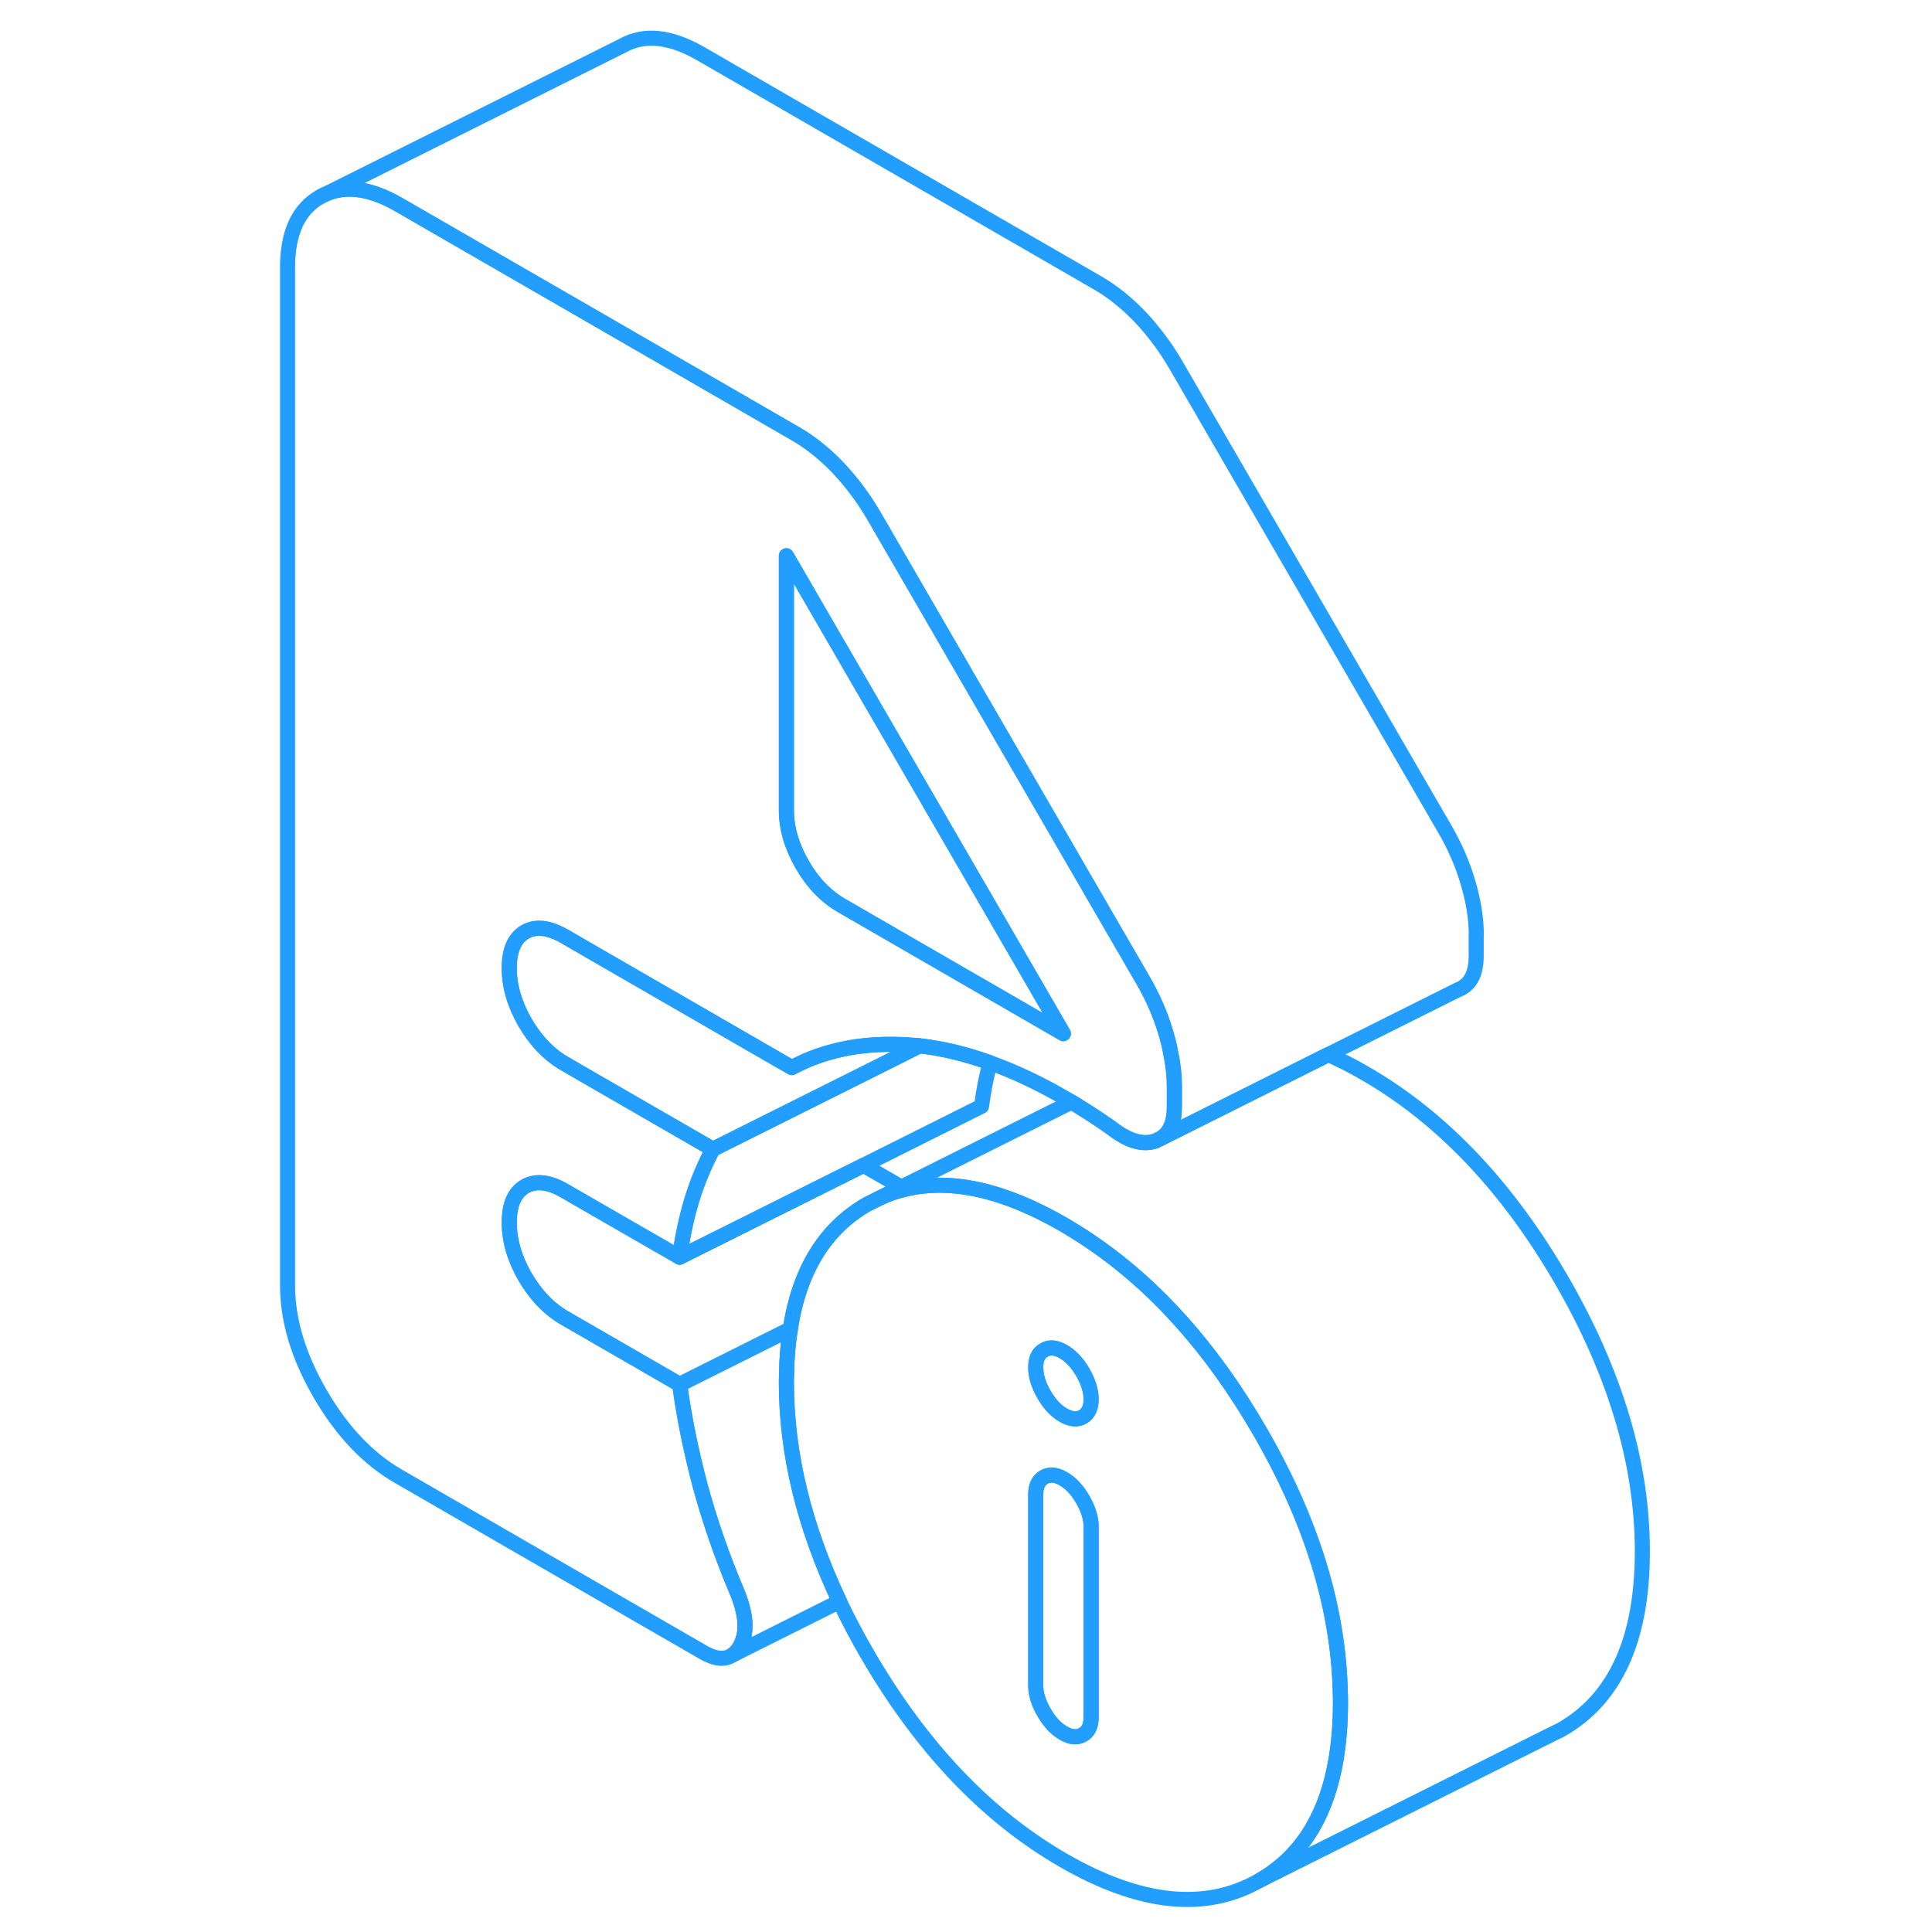 <svg width="48" height="48" viewBox="0 0 94 128" fill="none" xmlns="http://www.w3.org/2000/svg" stroke-width="1px" stroke-linecap="round" stroke-linejoin="round"><path d="M71.8 112.22C71.69 106.57 69.91 100.76 66.44 94.78C63.26 89.29 59.48 85.08 55.11 82.16C54.57 81.79 54.01 81.45 53.45 81.12C49.5 78.84 46 78.06 42.96 78.79C42.37 78.93 41.8 79.12 41.25 79.39L40.46 79.78C37.67 81.38 35.96 84.14 35.36 88.05C35.21 89.01 35.12 90.02 35.11 91.11C35.1 91.27 35.1 91.43 35.1 91.59C35.1 96.31 36.28 101.15 38.62 106.1C39.17 107.27 39.78 108.42 40.46 109.59C44.04 115.76 48.37 120.32 53.45 123.25C58.53 126.18 62.86 126.63 66.44 124.59C70.02 122.55 71.81 118.61 71.81 112.78C71.81 112.59 71.81 112.41 71.8 112.22ZM55.29 113.78C55.29 114.34 55.1 114.73 54.74 114.93C54.37 115.14 53.94 115.11 53.45 114.82C52.96 114.54 52.53 114.08 52.17 113.45C51.8 112.82 51.62 112.22 51.62 111.66V99.02C51.62 98.46 51.8 98.07 52.17 97.86C52.23 97.82 52.29 97.8 52.36 97.78C52.68 97.67 53.04 97.74 53.45 97.97C53.94 98.26 54.37 98.71 54.74 99.35C55.1 99.98 55.29 100.58 55.29 101.14V113.78ZM54.74 93.87C54.37 94.08 53.94 94.04 53.45 93.76C52.96 93.48 52.53 93.02 52.17 92.39C51.8 91.75 51.62 91.16 51.62 90.59C51.62 90.02 51.8 89.65 52.17 89.44C52.53 89.23 52.96 89.26 53.45 89.55C53.94 89.83 54.37 90.29 54.74 90.92C55.1 91.55 55.29 92.15 55.29 92.71C55.29 93.27 55.1 93.66 54.74 93.87Z" stroke="#229EFF" stroke-linejoin="round"/><path d="M55.29 92.71C55.29 93.27 55.1 93.66 54.74 93.87C54.37 94.08 53.94 94.04 53.45 93.76C52.96 93.48 52.53 93.02 52.17 92.39C51.8 91.75 51.62 91.16 51.62 90.59C51.62 90.02 51.8 89.65 52.17 89.44C52.53 89.23 52.96 89.26 53.45 89.55C53.94 89.83 54.37 90.29 54.74 90.92C55.1 91.55 55.29 92.15 55.29 92.71Z" stroke="#229EFF" stroke-linejoin="round"/><path d="M55.29 101.14V113.78C55.29 114.34 55.1 114.73 54.74 114.93C54.37 115.14 53.94 115.11 53.45 114.82C52.96 114.54 52.53 114.08 52.17 113.45C51.8 112.82 51.62 112.22 51.62 111.66V99.02C51.62 98.46 51.8 98.07 52.17 97.86C52.23 97.82 52.29 97.8 52.36 97.78C52.68 97.67 53.04 97.74 53.45 97.97C53.94 98.26 54.37 98.71 54.74 99.35C55.1 99.98 55.29 100.58 55.29 101.14Z" stroke="#229EFF" stroke-linejoin="round"/><path d="M42.72 78.65L41.25 79.39L40.46 79.78C37.67 81.38 35.96 84.14 35.36 88.05L32.39 89.54L28.03 91.72L20.41 87.32C19.37 86.72 18.5 85.81 17.79 84.6C17.09 83.39 16.74 82.18 16.74 80.99C16.74 79.8 17.09 79 17.79 78.6C18.5 78.2 19.37 78.29 20.41 78.9L23.29 80.56L28.03 83.29L40.22 77.2C40.28 77.24 40.34 77.28 40.41 77.32L42.72 78.65Z" stroke="#229EFF" stroke-linejoin="round"/><path d="M60.55 69.73C60.48 69.31 60.37 68.88 60.24 68.45C59.88 67.22 59.36 66.03 58.68 64.87L56.1 60.42L40.88 34.15C40.2 32.99 39.42 31.95 38.54 31.01C37.65 30.08 36.72 29.33 35.74 28.76L22.05 20.85L9.4 13.55C7.38 12.39 5.65 12.22 4.21 13.04C2.77 13.86 2.05 15.42 2.05 17.74V85.15C2.05 87.47 2.77 89.86 4.21 92.34C5.65 94.82 7.38 96.65 9.4 97.81L29.59 109.47C30.28 109.87 30.86 109.97 31.32 109.76L31.49 109.67C31.69 109.55 31.87 109.35 32.02 109.09C32.54 108.19 32.46 106.95 31.79 105.37C30.81 103.05 30.02 100.75 29.4 98.47C28.79 96.18 28.33 93.93 28.03 91.72L20.41 87.32C19.37 86.72 18.5 85.81 17.79 84.6C17.09 83.39 16.74 82.18 16.74 80.99C16.74 79.8 17.09 79 17.79 78.6C18.5 78.2 19.37 78.29 20.41 78.9L23.29 80.56L28.03 83.29C28.21 81.93 28.49 80.64 28.85 79.45C29.22 78.26 29.68 77.16 30.23 76.14L22.05 71.42L20.41 70.47C19.37 69.87 18.5 68.96 17.79 67.75C17.09 66.53 16.74 65.33 16.74 64.14C16.74 62.95 17.09 62.15 17.79 61.74C18.5 61.34 19.37 61.44 20.41 62.04L22.05 62.99L35.46 70.73C35.9 70.49 36.35 70.29 36.82 70.1C38.1 69.61 39.48 69.31 40.97 69.22C41.81 69.17 42.68 69.18 43.59 69.26C43.7 69.26 43.81 69.28 43.92 69.29H43.93C45.44 69.46 46.99 69.83 48.59 70.41C50.16 70.97 51.78 71.73 53.45 72.69C53.63 72.8 53.81 72.9 54 73.01C54.36 73.24 54.73 73.47 55.1 73.7C55.53 73.97 55.94 74.25 56.33 74.52C56.44 74.6 56.56 74.68 56.67 74.76C57.77 75.61 58.73 75.88 59.56 75.59L59.92 75.41C60.5 75.04 60.8 74.36 60.8 73.35V71.98C60.8 71.26 60.72 70.51 60.55 69.73ZM50.04 66.51L49.78 66.36L38.77 60C37.73 59.4 36.85 58.5 36.15 57.28C35.45 56.07 35.1 54.86 35.1 53.67V36.82L45.69 55.09L53.45 68.48L50.04 66.51Z" stroke="#229EFF" stroke-linejoin="round"/><path d="M48.589 70.41C48.349 71.32 48.159 72.29 48.029 73.29L40.219 77.2L28.029 83.29C28.209 81.93 28.489 80.64 28.849 79.45C29.219 78.26 29.679 77.16 30.229 76.14L36.989 72.76L42.409 70.05L43.919 69.29H43.929C45.439 69.46 46.989 69.83 48.589 70.41Z" stroke="#229EFF" stroke-linejoin="round"/><path d="M53.45 68.48L50.04 66.51L49.78 66.36L38.77 60C37.73 59.4 36.85 58.5 36.15 57.28C35.45 56.07 35.1 54.86 35.1 53.67V36.82L45.69 55.09L53.45 68.48Z" stroke="#229EFF" stroke-linejoin="round"/><path d="M80.8 61.98V63.35C80.8 64.55 80.38 65.29 79.56 65.59L71 69.87L59.93 75.41C60.51 75.04 60.81 74.36 60.81 73.35V71.98C60.81 71.26 60.73 70.51 60.56 69.73C60.49 69.31 60.38 68.88 60.25 68.45C59.89 67.22 59.37 66.03 58.69 64.87L56.11 60.42L40.89 34.15C40.21 32.99 39.43 31.95 38.55 31.01C37.66 30.08 36.73 29.33 35.75 28.76L22.06 20.85L9.41 13.55C7.39 12.39 5.66 12.22 4.22 13.04L24.22 3.04C25.66 2.22 27.39 2.39 29.41 3.55L55.75 18.76C56.73 19.33 57.66 20.08 58.55 21.01C59.43 21.95 60.21 22.99 60.89 24.15L78.69 54.87C79.37 56.03 79.89 57.22 80.25 58.45C80.62 59.68 80.81 60.86 80.81 61.98H80.8Z" stroke="#229EFF" stroke-linejoin="round"/><path d="M91.81 102.78C91.81 108.61 90.02 112.55 86.44 114.59L85.65 114.98L66.44 124.59C70.02 122.55 71.81 118.61 71.81 112.78C71.81 112.59 71.81 112.41 71.8 112.22C71.69 106.57 69.91 100.76 66.44 94.78C63.26 89.29 59.48 85.08 55.11 82.16C54.57 81.79 54.01 81.45 53.45 81.12C49.5 78.84 46 78.06 42.96 78.79C42.37 78.93 41.8 79.12 41.25 79.39L42.72 78.65L54 73.01C54.36 73.24 54.73 73.47 55.1 73.7C55.53 73.97 55.94 74.25 56.33 74.52C56.44 74.6 56.56 74.68 56.67 74.76C57.77 75.61 58.73 75.88 59.56 75.59L59.92 75.41L70.99 69.87H71C71.8 70.22 72.61 70.63 73.45 71.12C78.53 74.05 82.86 78.61 86.44 84.78C90.02 90.96 91.81 96.96 91.81 102.78Z" stroke="#229EFF" stroke-linejoin="round"/><path d="M38.619 106.1L31.489 109.67C31.689 109.55 31.869 109.35 32.019 109.09C32.539 108.19 32.459 106.95 31.789 105.37C30.809 103.05 30.019 100.75 29.399 98.47C28.789 96.18 28.329 93.93 28.029 91.72L32.389 89.54L35.359 88.06C35.209 89.01 35.119 90.02 35.109 91.11C35.099 91.27 35.099 91.43 35.099 91.59C35.099 96.31 36.279 101.15 38.619 106.1Z" stroke="#229EFF" stroke-linejoin="round"/><path d="M43.92 69.29L42.41 70.05L36.99 72.76L30.23 76.14L22.05 71.42L20.41 70.47C19.37 69.87 18.5 68.96 17.79 67.75C17.09 66.53 16.74 65.33 16.74 64.14C16.74 62.95 17.09 62.15 17.79 61.74C18.5 61.34 19.37 61.44 20.41 62.04L22.05 62.99L35.46 70.73C35.9 70.49 36.35 70.29 36.82 70.1C38.1 69.61 39.48 69.31 40.97 69.22C41.81 69.17 42.68 69.18 43.59 69.26C43.7 69.26 43.81 69.28 43.92 69.29Z" stroke="#229EFF" stroke-linejoin="round"/></svg>